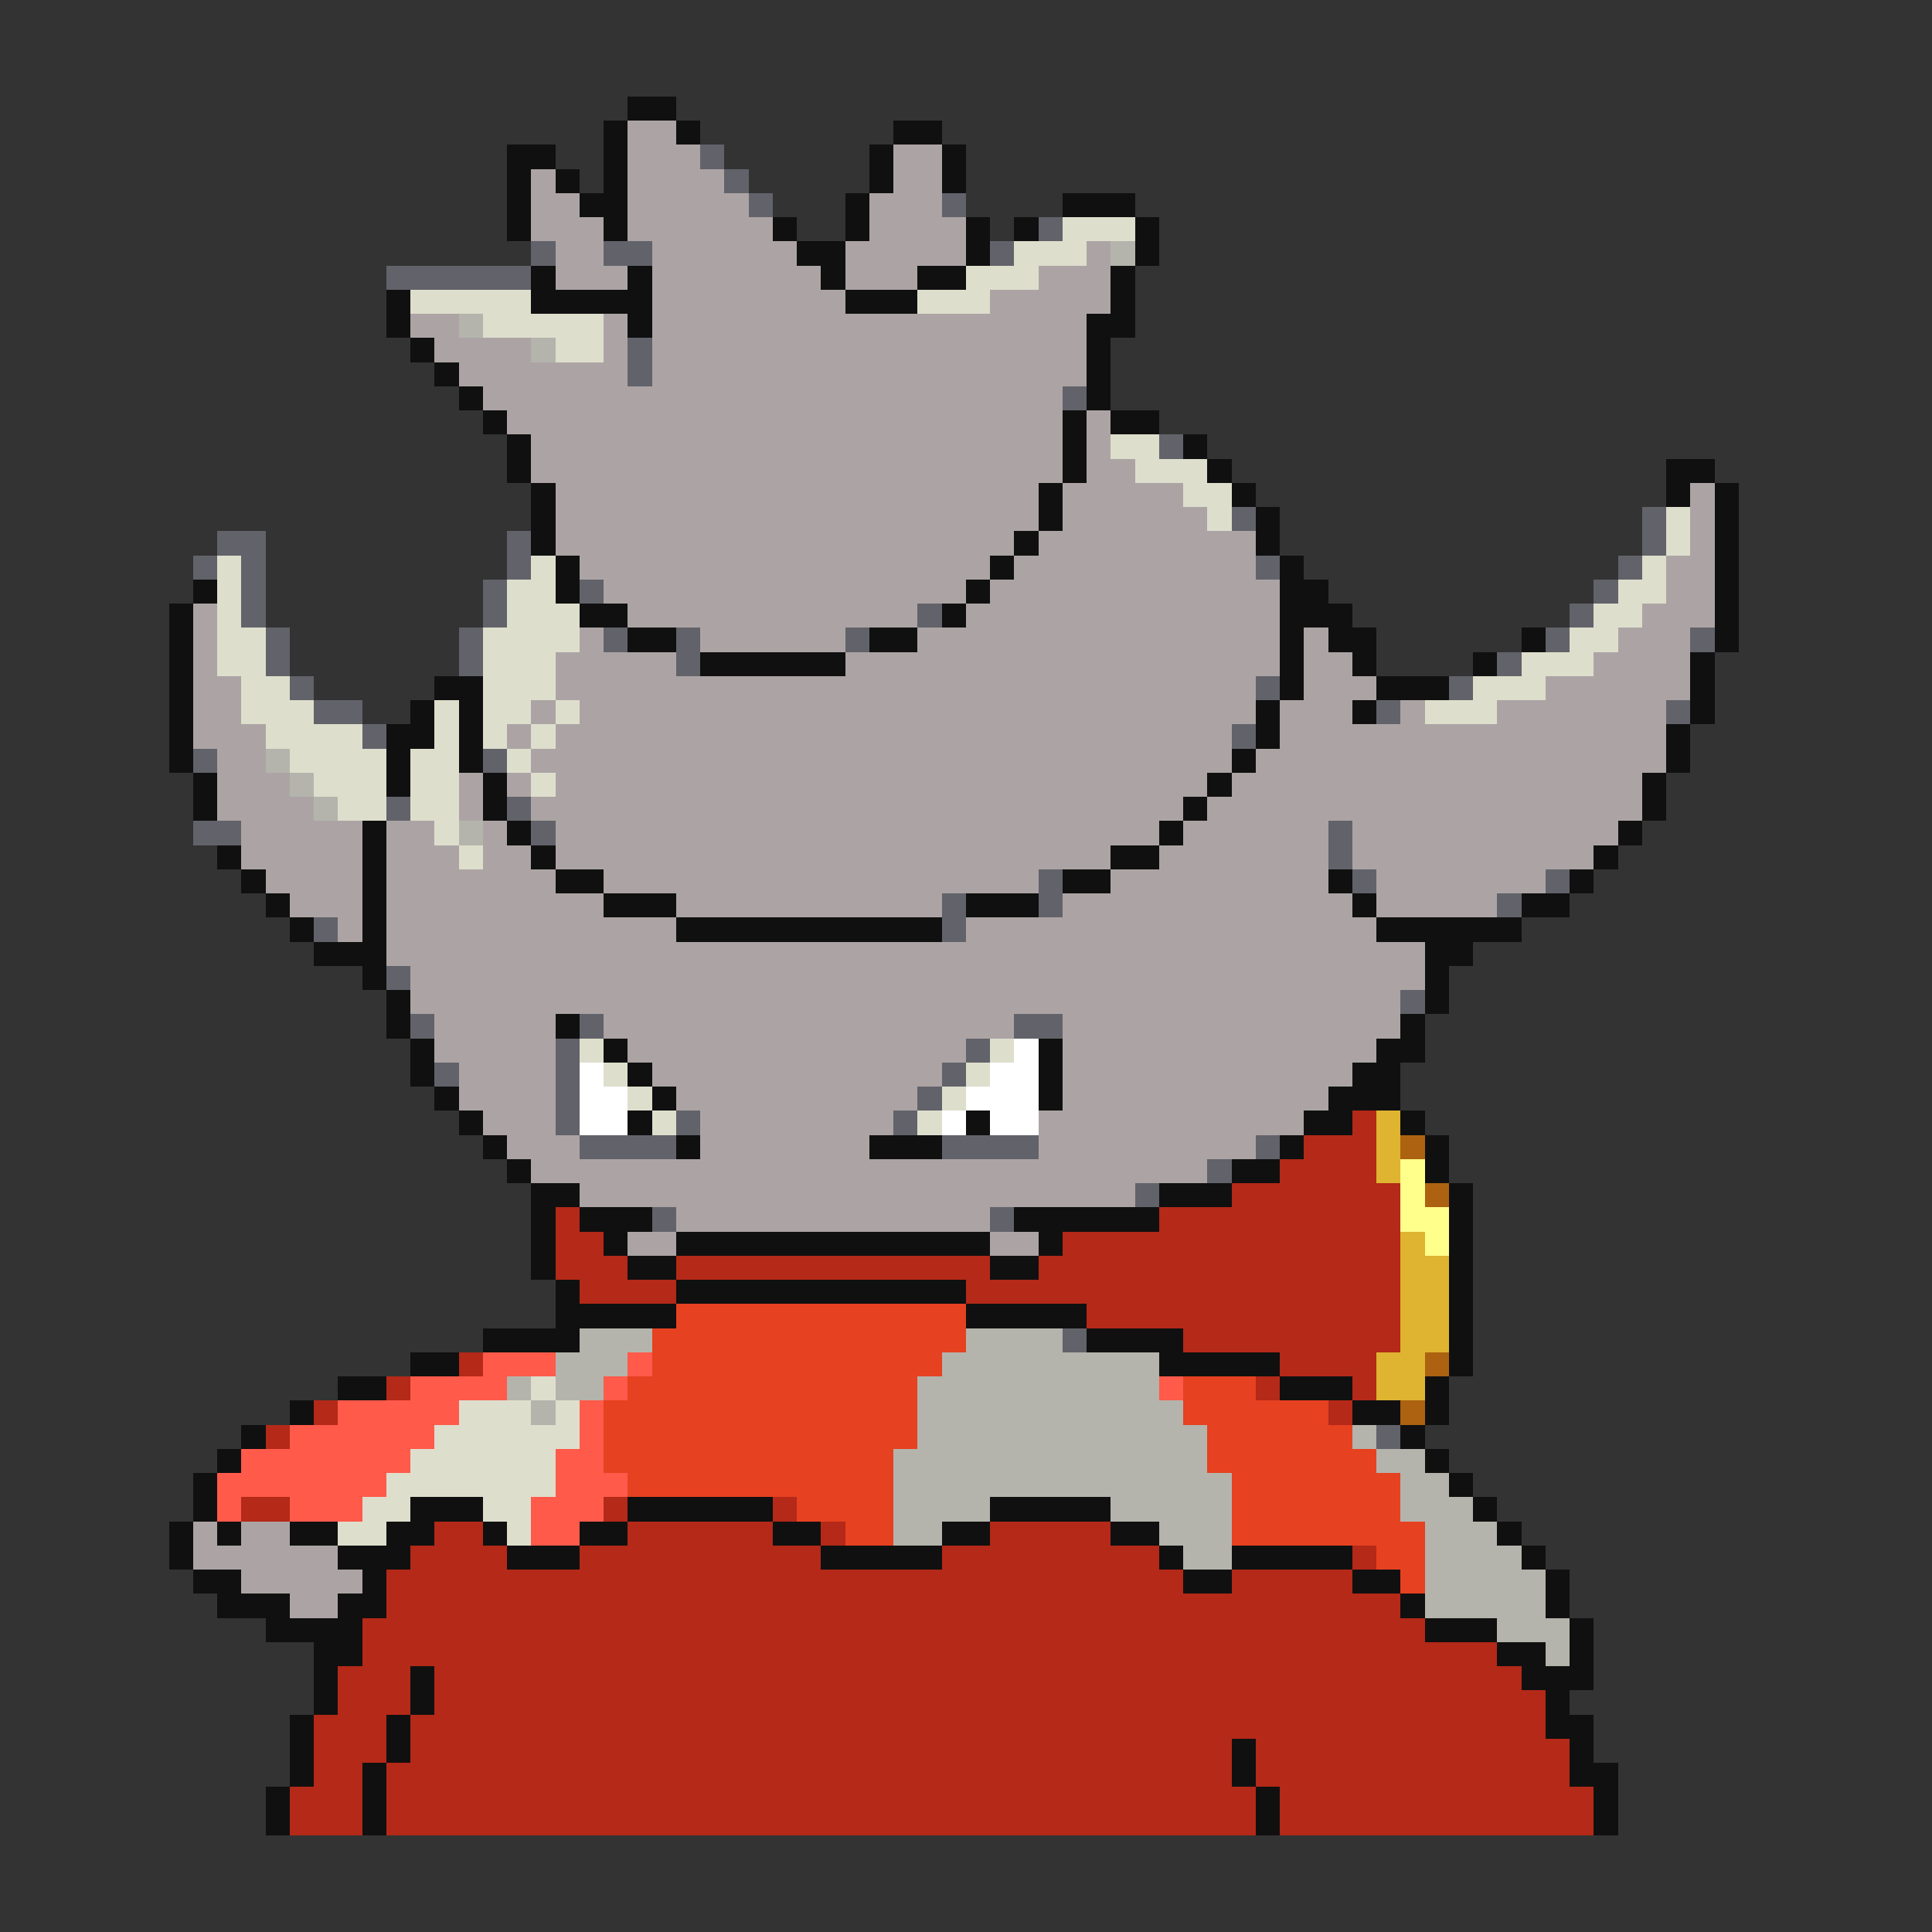 <svg xmlns="http://www.w3.org/2000/svg" viewBox="0 -0.5 80 80" shape-rendering="crispEdges">
<rect x="0" y="-0.5" width="80" height="80" fill="#333333" stroke="none"/>
<path stroke="#101010" d="M26 4h2M25 5h1M28 5h1M37 5h2M21 6h2M25 6h1M36 6h1M39 6h1M21 7h1M23 7h1M25 7h1M36 7h1M39 7h1M21 8h1M24 8h2M35 8h1M44 8h3M21 9h1M25 9h1M32 9h1M35 9h1M40 9h1M42 9h1M47 9h1M33 10h2M40 10h1M47 10h1M22 11h1M26 11h1M34 11h1M38 11h2M46 11h1M16 12h1M22 12h5M35 12h3M46 12h1M16 13h1M26 13h1M45 13h2M17 14h1M45 14h1M18 15h1M45 15h1M19 16h1M45 16h1M20 17h1M44 17h1M46 17h2M21 18h1M44 18h1M49 18h1M21 19h1M44 19h1M50 19h1M69 19h2M22 20h1M43 20h1M51 20h1M69 20h1M71 20h1M22 21h1M43 21h1M52 21h1M71 21h1M22 22h1M42 22h1M52 22h1M71 22h1M23 23h1M41 23h1M53 23h1M71 23h1M8 24h1M23 24h1M40 24h1M53 24h2M71 24h1M7 25h1M24 25h2M39 25h1M53 25h3M71 25h1M7 26h1M26 26h2M36 26h2M53 26h1M55 26h2M63 26h1M71 26h1M7 27h1M29 27h6M53 27h1M56 27h1M61 27h1M70 27h1M7 28h1M18 28h2M53 28h1M57 28h3M70 28h1M7 29h1M17 29h1M19 29h1M52 29h1M56 29h1M70 29h1M7 30h1M16 30h2M19 30h1M52 30h1M69 30h1M7 31h1M16 31h1M19 31h1M51 31h1M69 31h1M8 32h1M16 32h1M20 32h1M50 32h1M68 32h1M8 33h1M20 33h1M49 33h1M68 33h1M15 34h1M21 34h1M48 34h1M67 34h1M9 35h1M15 35h1M22 35h1M46 35h2M66 35h1M10 36h1M15 36h1M23 36h2M44 36h2M55 36h1M65 36h1M11 37h1M15 37h1M25 37h3M40 37h3M56 37h1M63 37h2M12 38h1M15 38h1M28 38h11M57 38h6M13 39h3M59 39h2M15 40h1M59 40h1M16 41h1M59 41h1M16 42h1M23 42h1M58 42h1M17 43h1M25 43h1M43 43h1M57 43h2M17 44h1M26 44h1M43 44h1M56 44h2M18 45h1M27 45h1M43 45h1M55 45h3M19 46h1M26 46h1M40 46h1M54 46h2M58 46h1M20 47h1M28 47h1M36 47h3M53 47h1M59 47h1M21 48h1M51 48h2M59 48h1M22 49h2M48 49h3M60 49h1M22 50h1M24 50h3M42 50h6M60 50h1M22 51h1M25 51h1M28 51h13M43 51h1M60 51h1M22 52h1M26 52h2M41 52h2M60 52h1M23 53h1M28 53h12M60 53h1M23 54h5M40 54h5M60 54h1M20 55h4M45 55h4M60 55h1M17 56h2M48 56h5M60 56h1M14 57h2M53 57h3M59 57h1M12 58h1M56 58h2M59 58h1M10 59h1M58 59h1M9 60h1M59 60h1M8 61h1M60 61h1M8 62h1M17 62h3M26 62h6M41 62h5M61 62h1M7 63h1M9 63h1M12 63h2M16 63h2M20 63h1M24 63h2M32 63h2M39 63h2M46 63h2M62 63h1M7 64h1M14 64h3M21 64h3M34 64h5M48 64h1M51 64h5M63 64h1M8 65h2M15 65h1M49 65h2M56 65h2M64 65h1M9 66h3M14 66h2M58 66h1M64 66h1M11 67h4M59 67h3M65 67h1M13 68h2M62 68h2M65 68h1M13 69h1M17 69h1M63 69h3M13 70h1M17 70h1M64 70h1M12 71h1M16 71h1M64 71h2M12 72h1M16 72h1M51 72h1M65 72h1M12 73h1M15 73h1M51 73h1M65 73h2M11 74h1M15 74h1M52 74h1M66 74h1M11 75h1M15 75h1M52 75h1M66 75h1" />
<path stroke="#aca4a4" d="M26 5h2M26 6h3M37 6h2M22 7h1M26 7h4M37 7h2M22 8h2M26 8h5M36 8h3M22 9h3M26 9h6M36 9h4M23 10h2M27 10h6M35 10h5M45 10h1M23 11h3M27 11h7M35 11h3M43 11h3M27 12h8M41 12h5M17 13h2M25 13h1M27 13h18M18 14h4M25 14h1M27 14h18M19 15h7M27 15h18M20 16h24M21 17h23M45 17h1M22 18h22M45 18h1M22 19h22M45 19h2M23 20h20M44 20h5M70 20h1M23 21h20M44 21h6M70 21h1M23 22h19M43 22h9M70 22h1M24 23h17M42 23h10M69 23h2M25 24h15M41 24h12M69 24h2M8 25h1M26 25h12M40 25h13M68 25h3M8 26h1M24 26h1M29 26h6M38 26h15M54 26h1M67 26h3M8 27h1M23 27h5M35 27h18M54 27h2M66 27h4M8 28h2M23 28h29M54 28h3M64 28h6M8 29h2M22 29h1M24 29h28M53 29h3M58 29h1M62 29h7M8 30h3M21 30h1M23 30h28M53 30h16M9 31h2M22 31h29M52 31h17M9 32h3M19 32h1M21 32h1M23 32h27M51 32h17M9 33h4M19 33h1M22 33h27M50 33h18M10 34h5M16 34h2M20 34h1M23 34h25M49 34h6M56 34h11M10 35h5M16 35h3M20 35h2M23 35h23M48 35h7M56 35h10M11 36h4M16 36h7M25 36h18M46 36h9M57 36h7M12 37h3M16 37h9M28 37h11M44 37h12M57 37h5M14 38h1M16 38h12M40 38h17M16 39h43M17 40h42M17 41h41M18 42h5M25 42h17M44 42h14M18 43h5M26 43h14M44 43h13M19 44h4M27 44h12M44 44h12M19 45h4M28 45h10M44 45h11M20 46h3M29 46h8M43 46h11M21 47h3M29 47h7M43 47h9M22 48h28M24 49h23M28 50h13M26 51h2M41 51h2M8 63h1M10 63h2M8 64h6M10 65h5M12 66h2" />
<path stroke="#62626a" d="M29 6h1M30 7h1M31 8h1M39 8h1M43 9h1M22 10h1M25 10h2M41 10h1M16 11h6M26 14h1M26 15h1M44 16h1M48 18h1M51 21h1M68 21h1M9 22h2M21 22h1M68 22h1M8 23h1M10 23h1M21 23h1M52 23h1M67 23h1M10 24h1M20 24h1M24 24h1M66 24h1M10 25h1M20 25h1M38 25h1M65 25h1M11 26h1M19 26h1M25 26h1M28 26h1M35 26h1M64 26h1M70 26h1M11 27h1M19 27h1M28 27h1M62 27h1M12 28h1M52 28h1M60 28h1M13 29h2M57 29h1M69 29h1M15 30h1M51 30h1M8 31h1M20 31h1M16 33h1M21 33h1M8 34h2M22 34h1M55 34h1M55 35h1M43 36h1M56 36h1M64 36h1M39 37h1M43 37h1M62 37h1M13 38h1M39 38h1M16 40h1M58 41h1M17 42h1M24 42h1M42 42h2M23 43h1M40 43h1M18 44h1M23 44h1M39 44h1M23 45h1M38 45h1M23 46h1M28 46h1M37 46h1M24 47h4M39 47h4M52 47h1M50 48h1M47 49h1M27 50h1M41 50h1M44 55h1M57 59h1" />
<path stroke="#dedecd" d="M44 9h3M42 10h3M40 11h3M17 12h5M38 12h3M20 13h5M23 14h2M46 18h2M47 19h3M49 20h2M50 21h1M69 21h1M69 22h1M9 23h1M22 23h1M68 23h1M9 24h1M21 24h2M67 24h2M9 25h1M21 25h3M66 25h2M9 26h2M20 26h4M65 26h2M9 27h2M20 27h3M63 27h3M10 28h2M20 28h3M61 28h3M10 29h3M18 29h1M20 29h2M23 29h1M59 29h3M11 30h4M18 30h1M20 30h1M22 30h1M12 31h4M17 31h2M21 31h1M13 32h3M17 32h2M22 32h1M14 33h2M17 33h2M18 34h1M19 35h1M24 43h1M41 43h1M25 44h1M40 44h1M26 45h1M39 45h1M27 46h1M38 46h1M22 57h1M19 58h3M23 58h1M18 59h6M17 60h6M16 61h7M15 62h2M20 62h2M14 63h2M21 63h1" />
<path stroke="#b4b4ac" d="M46 10h1M19 13h1M22 14h1M11 31h1M12 32h1M13 33h1M19 34h1M24 55h3M40 55h4M23 56h3M39 56h9M21 57h1M23 57h2M38 57h10M22 58h1M38 58h11M38 59h12M56 59h1M37 60h13M57 60h2M37 61h14M58 61h2M37 62h4M46 62h5M58 62h3M37 63h2M48 63h3M59 63h3M49 64h2M59 64h4M59 65h5M59 66h5M62 67h3M64 68h1" />
<path stroke="#ffffff" d="M42 43h1M24 44h1M41 44h2M24 45h2M40 45h3M24 46h2M39 46h1M41 46h2" />
<path stroke="#b42918" d="M56 46h1M54 47h3M53 48h4M51 49h7M23 50h1M48 50h10M23 51h2M44 51h14M23 52h3M28 52h13M43 52h15M24 53h4M40 53h18M45 54h13M49 55h9M19 56h1M53 56h4M16 57h1M52 57h1M56 57h1M13 58h1M55 58h1M11 59h1M10 62h2M25 62h1M32 62h1M18 63h2M26 63h6M34 63h1M41 63h5M17 64h4M24 64h10M39 64h9M56 64h1M16 65h33M51 65h5M16 66h42M15 67h44M15 68h47M14 69h3M18 69h45M14 70h3M18 70h46M13 71h3M17 71h47M13 72h3M17 72h34M52 72h13M13 73h2M16 73h35M52 73h13M12 74h3M16 74h36M53 74h13M12 75h3M16 75h36M53 75h13" />
<path stroke="#deb431" d="M57 46h1M57 47h1M57 48h1M58 51h1M58 52h2M58 53h2M58 54h2M58 55h2M57 56h2M57 57h2" />
<path stroke="#ac6210" d="M58 47h1M59 49h1M59 56h1M58 58h1" />
<path stroke="#ffff8b" d="M58 48h1M58 49h1M58 50h2M59 51h1" />
<path stroke="#e64120" d="M28 54h12M27 55h13M27 56h12M26 57h12M49 57h3M25 58h13M49 58h6M25 59h13M50 59h6M25 60h12M50 60h7M26 61h11M51 61h7M33 62h4M51 62h7M35 63h2M51 63h8M57 64h2M58 65h1" />
<path stroke="#ff5a4a" d="M20 56h3M26 56h1M17 57h4M25 57h1M48 57h1M14 58h5M24 58h1M12 59h6M24 59h1M10 60h7M23 60h2M9 61h7M23 61h3M9 62h1M12 62h3M22 62h3M22 63h2" />
</svg>